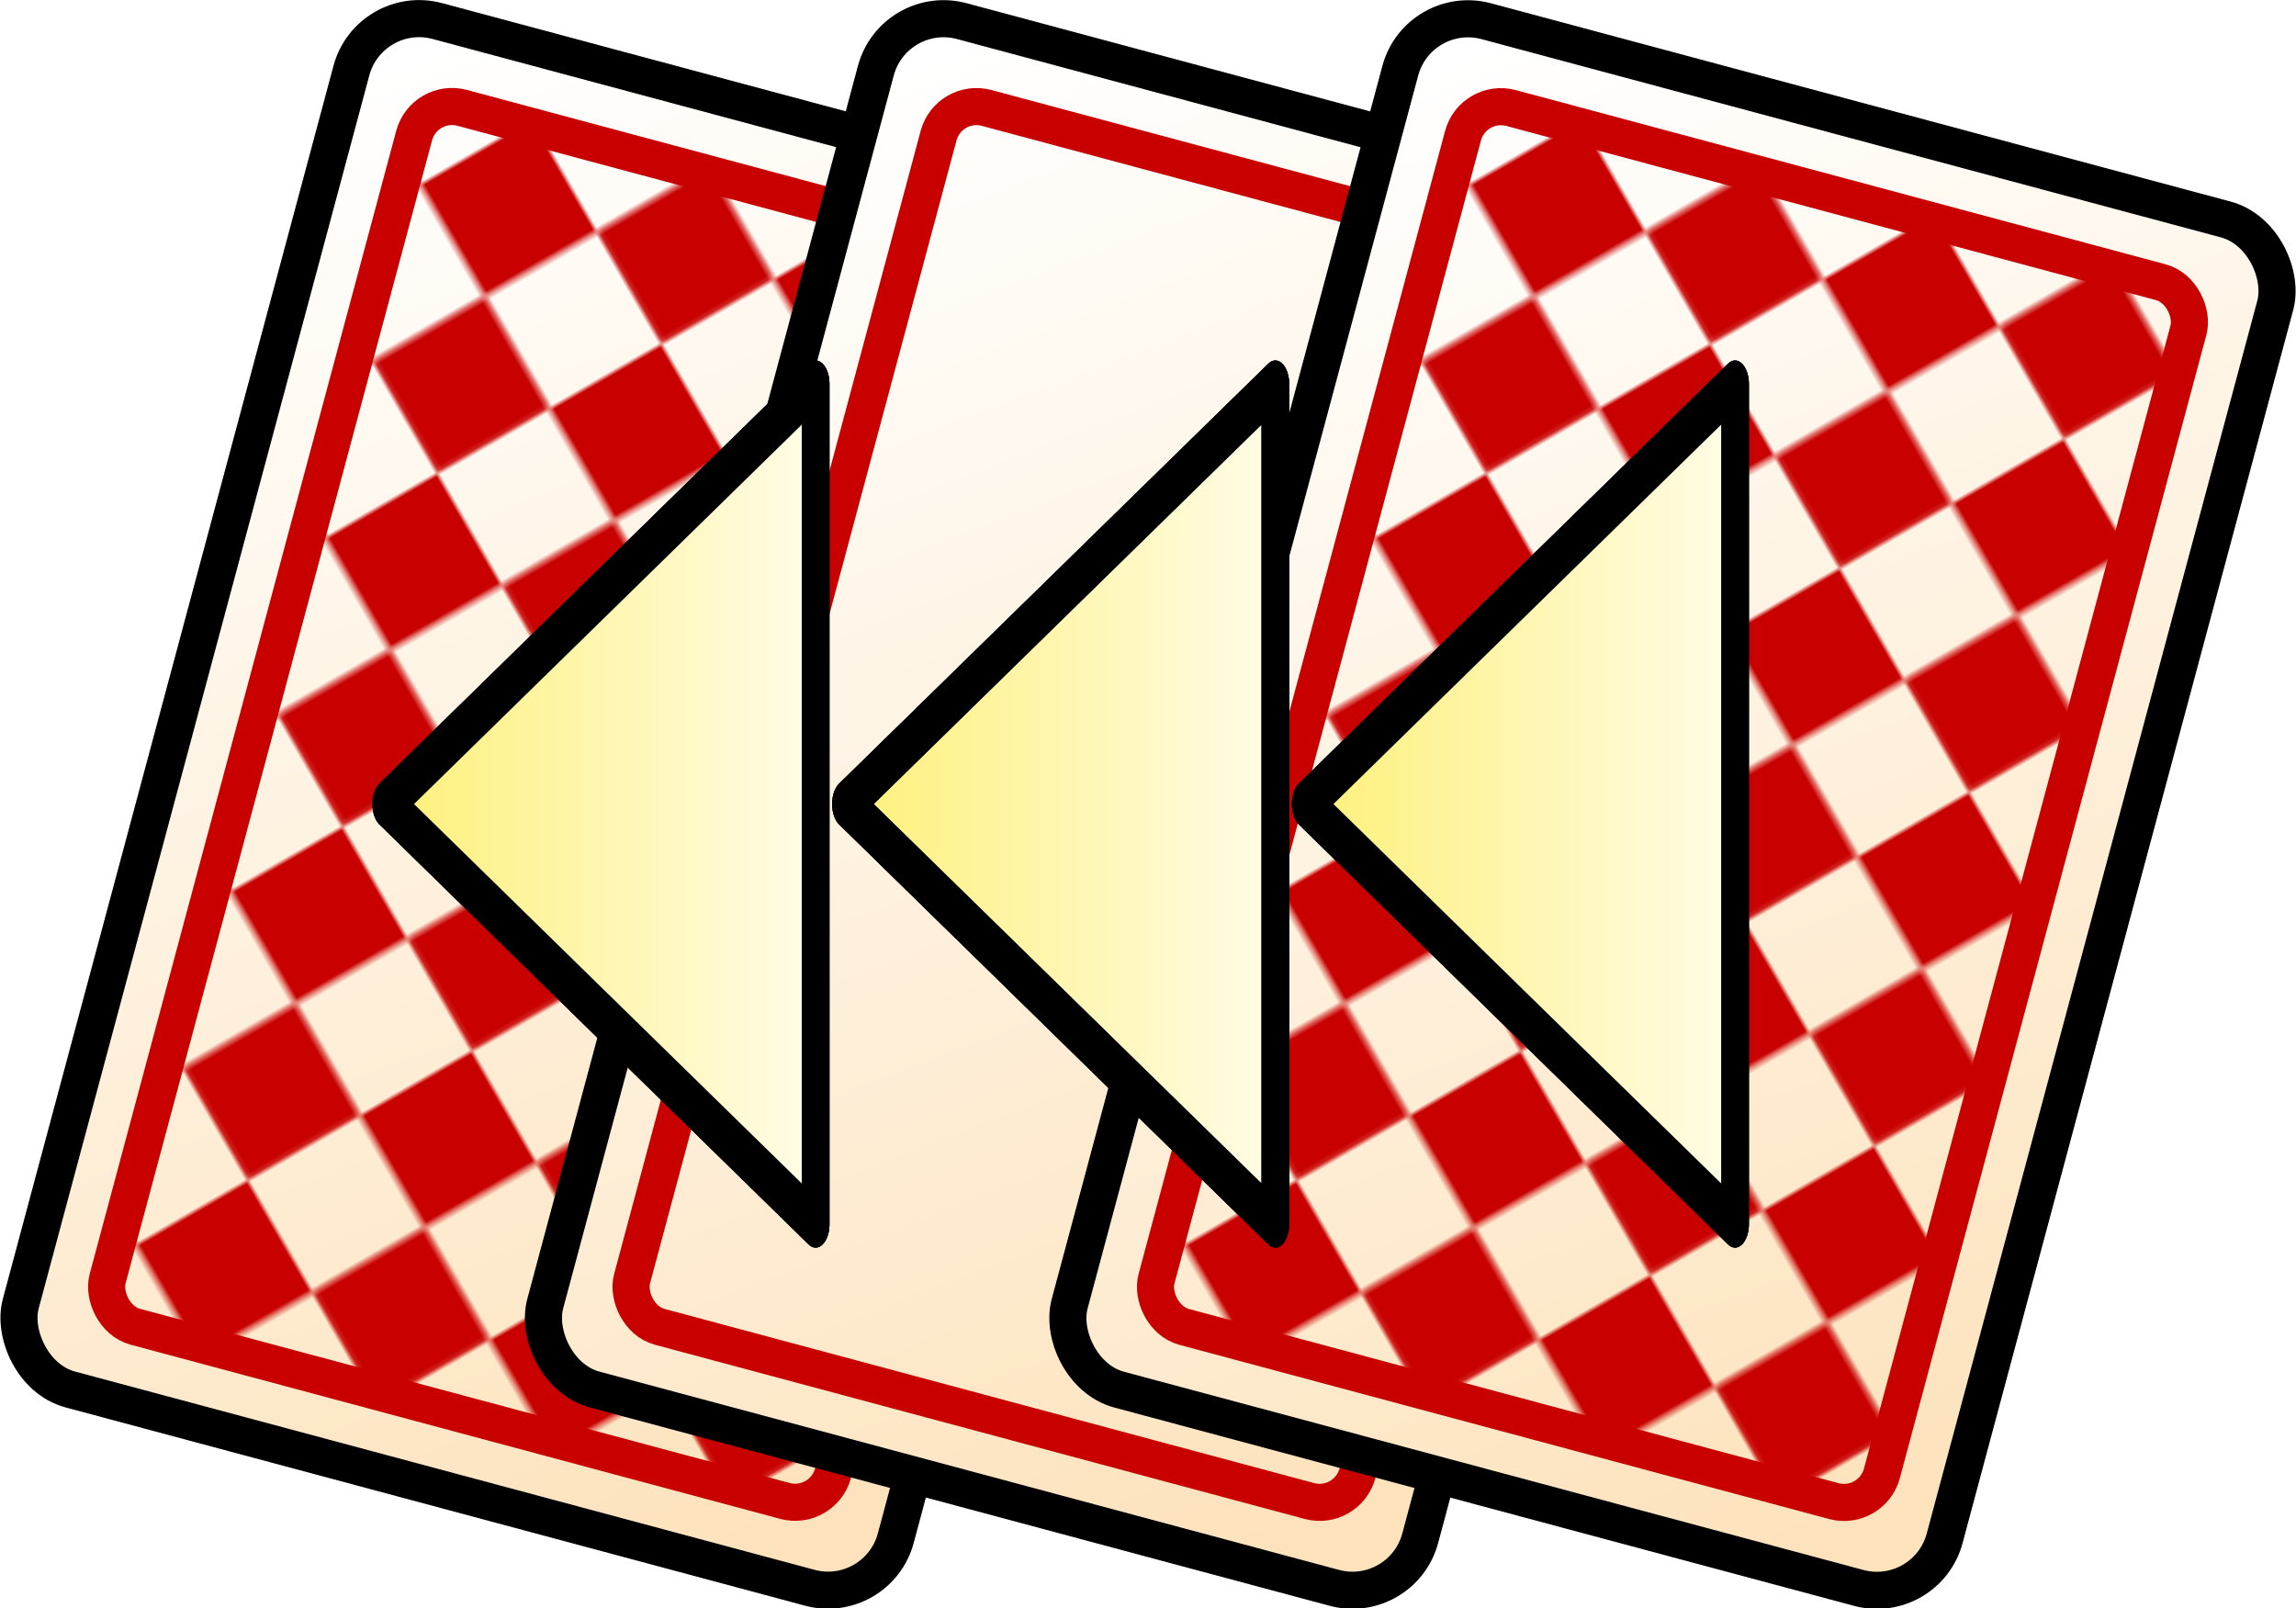 <?xml version="1.0" encoding="UTF-8" standalone="no"?>
<!-- Created with Inkscape (http://www.inkscape.org/) -->

<svg
   xmlns:dc="http://purl.org/dc/elements/1.1/"
   xmlns:cc="http://creativecommons.org/ns#"
   xmlns:rdf="http://www.w3.org/1999/02/22-rdf-syntax-ns#"
   xmlns:svg="http://www.w3.org/2000/svg"
   xmlns="http://www.w3.org/2000/svg"
   xmlns:xlink="http://www.w3.org/1999/xlink"
   xmlns:sodipodi="http://sodipodi.sourceforge.net/DTD/sodipodi-0.dtd"
   xmlns:inkscape="http://www.inkscape.org/namespaces/inkscape"
   width="525.426"
   height="368.107"
   id="svg3028"
   version="1.1"
   inkscape:version="0.48.3.1 r9886"
   sodipodi:docname="deal_cards.svg"
   inkscape:export-filename="/home/kai/Dokumente/Projekte/android/Thric3/res/drawable-hdpi/button_deal_cards_pressed.png"
   inkscape:export-xdpi="34.229172"
   inkscape:export-ydpi="34.229172">
  <defs
     id="defs3030">
    <linearGradient
       id="linearGradient3865">
      <stop
         id="stop3867"
         offset="0"
         style="stop-color:#fde200;stop-opacity:1;" />
      <stop
         id="stop3869"
         offset="1"
         style="stop-color:#ffffff;stop-opacity:1;" />
    </linearGradient>
    <pattern
       inkscape:collect="always"
       xlink:href="#pattern4791"
       id="pattern3050"
       patternTransform="matrix(0.79,0.79,-0.79,0.79,-183.296,-61.84)" />
    <pattern
       inkscape:collect="always"
       xlink:href="#pattern4044"
       id="pattern3048"
       patternTransform="matrix(0.79,0.79,-0.79,0.79,-67.385,-92.898)" />
    <pattern
       inkscape:collect="always"
       xlink:href="#pattern4791"
       id="pattern4795"
       patternTransform="matrix(0.79,0.79,-0.79,0.79,-299.207,-30.782)" />
    <pattern
       inkscape:collect="always"
       xlink:href="#pattern4044"
       id="pattern4791"
       patternTransform="matrix(0.79,0.79,-0.79,0.79,-183.296,-61.84)" />
    <pattern
       inkscape:collect="always"
       xlink:href="#pattern5555"
       id="pattern4056"
       patternTransform="matrix(0.449,0.449,-0.449,0.449,-294.088,-27.171)" />
    <pattern
       inkscape:collect="always"
       xlink:href="#pattern5555"
       id="pattern4050"
       patternTransform="matrix(0.449,0.449,-0.449,0.449,-178.177,-58.229)" />
    <pattern
       inkscape:collect="always"
       xlink:href="#pattern5555"
       id="pattern4044"
       patternTransform="matrix(0.79,0.79,-0.79,0.79,-67.385,-92.898)" />
    <pattern
       inkscape:collect="always"
       xlink:href="#pattern5555"
       id="pattern3883"
       patternTransform="matrix(0.449,0.449,-0.449,0.449,-52.638,-53.072)" />
    <linearGradient
       inkscape:collect="always"
       xlink:href="#linearGradient3761"
       id="linearGradient5558"
       gradientUnits="userSpaceOnUse"
       x1="572.514"
       y1="525.256"
       x2="364.769"
       y2="238.113" />
    <linearGradient
       id="linearGradient3761">
      <stop
         style="stop-color:#fde2bb;stop-opacity:1;"
         offset="0"
         id="stop3763" />
      <stop
         style="stop-color:#ffffff;stop-opacity:1;"
         offset="1"
         id="stop3765" />
    </linearGradient>
    <pattern
       inkscape:collect="always"
       xlink:href="#pattern5534"
       id="pattern5555"
       patternTransform="matrix(0.449,0.449,-0.449,0.449,-5,238.791)" />
    <pattern
       inkscape:collect="always"
       xlink:href="#pattern5525"
       id="pattern5534"
       patternTransform="matrix(0.449,0.449,-0.449,0.449,-5,238.791)" />
    <pattern
       patternUnits="userSpaceOnUse"
       width="52.857"
       height="52.857"
       patternTransform="translate(-12.143,243.791)"
       id="pattern5525">
      <g
         id="g5521"
         transform="translate(12.143,-243.791)">
        <rect
           style="fill:#c80000;fill-opacity:1;stroke:none"
           id="rect5517"
           width="26.429"
           height="26.429"
           x="14.286"
           y="270.219" />
        <rect
           y="243.791"
           x="-12.143"
           height="26.429"
           width="26.429"
           id="rect5519"
           style="fill:#c80000;fill-opacity:1;stroke:none" />
      </g>
    </pattern>
    <linearGradient
       inkscape:collect="always"
       xlink:href="#linearGradient3761"
       id="linearGradient3096"
       gradientUnits="userSpaceOnUse"
       x1="572.514"
       y1="525.256"
       x2="364.769"
       y2="238.113" />
    <linearGradient
       inkscape:collect="always"
       xlink:href="#linearGradient3761"
       id="linearGradient3104"
       gradientUnits="userSpaceOnUse"
       x1="572.514"
       y1="525.256"
       x2="364.769"
       y2="238.113" />
    <linearGradient
       inkscape:collect="always"
       xlink:href="#linearGradient3761"
       id="linearGradient3880"
       gradientUnits="userSpaceOnUse"
       x1="572.514"
       y1="525.256"
       x2="364.769"
       y2="238.113" />
    <linearGradient
       inkscape:collect="always"
       xlink:href="#linearGradient3761"
       id="linearGradient3881"
       gradientUnits="userSpaceOnUse"
       x1="572.514"
       y1="525.256"
       x2="364.769"
       y2="238.113" />
    <linearGradient
       inkscape:collect="always"
       xlink:href="#linearGradient3761"
       id="linearGradient3883"
       gradientUnits="userSpaceOnUse"
       x1="572.514"
       y1="525.256"
       x2="364.769"
       y2="238.113" />
    <linearGradient
       inkscape:collect="always"
       xlink:href="#linearGradient3761"
       id="linearGradient3885"
       gradientUnits="userSpaceOnUse"
       x1="572.514"
       y1="525.256"
       x2="364.769"
       y2="238.113" />
    <linearGradient
       inkscape:collect="always"
       xlink:href="#linearGradient3761"
       id="linearGradient3990"
       gradientUnits="userSpaceOnUse"
       x1="572.514"
       y1="525.256"
       x2="364.769"
       y2="238.113" />
    <linearGradient
       inkscape:collect="always"
       xlink:href="#linearGradient3761"
       id="linearGradient3992"
       gradientUnits="userSpaceOnUse"
       x1="572.514"
       y1="525.256"
       x2="364.769"
       y2="238.113" />
    <linearGradient
       inkscape:collect="always"
       xlink:href="#linearGradient3761"
       id="linearGradient3994"
       gradientUnits="userSpaceOnUse"
       x1="572.514"
       y1="525.256"
       x2="364.769"
       y2="238.113" />
    <linearGradient
       inkscape:collect="always"
       xlink:href="#linearGradient3761"
       id="linearGradient4011"
       gradientUnits="userSpaceOnUse"
       x1="572.514"
       y1="525.256"
       x2="364.769"
       y2="238.113" />
    <linearGradient
       inkscape:collect="always"
       xlink:href="#linearGradient3761"
       id="linearGradient4013"
       gradientUnits="userSpaceOnUse"
       x1="572.514"
       y1="525.256"
       x2="364.769"
       y2="238.113" />
    <linearGradient
       inkscape:collect="always"
       xlink:href="#linearGradient3761"
       id="linearGradient4015"
       gradientUnits="userSpaceOnUse"
       x1="572.514"
       y1="525.256"
       x2="364.769"
       y2="238.113" />
    <filter
       inkscape:collect="always"
       id="filter4031"
       color-interpolation-filters="sRGB">
      <feGaussianBlur
         inkscape:collect="always"
         stdDeviation="3.56"
         id="feGaussianBlur4033" />
    </filter>
    <filter
       inkscape:collect="always"
       id="filter4037"
       color-interpolation-filters="sRGB">
      <feGaussianBlur
         inkscape:collect="always"
         stdDeviation="3.56"
         id="feGaussianBlur4039" />
    </filter>
    <linearGradient
       inkscape:collect="always"
       xlink:href="#linearGradient3761"
       id="linearGradient4047"
       gradientUnits="userSpaceOnUse"
       x1="572.514"
       y1="525.256"
       x2="364.769"
       y2="238.113"
       gradientTransform="translate(-57.266,-328.078)" />
    <linearGradient
       inkscape:collect="always"
       xlink:href="#linearGradient3761"
       id="linearGradient4053"
       gradientUnits="userSpaceOnUse"
       x1="572.514"
       y1="525.256"
       x2="364.769"
       y2="238.113"
       gradientTransform="translate(-173.177,-297.02)" />
    <linearGradient
       inkscape:collect="always"
       xlink:href="#linearGradient3761"
       id="linearGradient4059"
       gradientUnits="userSpaceOnUse"
       x1="572.514"
       y1="525.256"
       x2="364.769"
       y2="238.113"
       gradientTransform="translate(-289.088,-265.962)" />
    <filter
       color-interpolation-filters="sRGB"
       inkscape:collect="always"
       id="filter3888">
      <feGaussianBlur
         inkscape:collect="always"
         stdDeviation="2.688"
         id="feGaussianBlur3890" />
    </filter>
    <filter
       color-interpolation-filters="sRGB"
       inkscape:collect="always"
       id="filter3892">
      <feGaussianBlur
         inkscape:collect="always"
         stdDeviation="2.688"
         id="feGaussianBlur3894" />
    </filter>
    <linearGradient
       inkscape:collect="always"
       xlink:href="#linearGradient3865"
       id="linearGradient3863"
       x1="-93.174"
       y1="-99.066"
       x2="72.913"
       y2="-99.066"
       gradientUnits="userSpaceOnUse" />
  </defs>
  <sodipodi:namedview
     id="base"
     pagecolor="#ffffff"
     bordercolor="#666666"
     borderopacity="1.0"
     inkscape:pageopacity="0.0"
     inkscape:pageshadow="2"
     inkscape:zoom="0.6233981"
     inkscape:cx="-23.813142"
     inkscape:cy="36.645967"
     inkscape:document-units="px"
     inkscape:current-layer="layer1"
     showgrid="false"
     fit-margin-top="0"
     fit-margin-left="0"
     fit-margin-right="0"
     fit-margin-bottom="0"
     inkscape:window-width="1920"
     inkscape:window-height="1024"
     inkscape:window-x="0"
     inkscape:window-y="27"
     inkscape:window-maximized="1"
     showguides="true"
     inkscape:guide-bbox="true" />
  <g
     inkscape:label="Ebene 1"
     inkscape:groupmode="layer"
     id="layer1"
     transform="translate(-1.647,26.307)">
    <rect
       ry="16.046"
       rx="16.046"
       y="-47.098"
       x="76.626"
       height="324.213"
       width="207.283"
       id="rect5388"
       style="fill:url(#linearGradient4059);fill-opacity:1;stroke:#000000;stroke-width:8.489;stroke-miterlimit:4;stroke-opacity:1;stroke-dasharray:none"
       transform="matrix(0.966,0.259,-0.259,0.966,0,0)" />
    <rect
       style="fill:url(#pattern4795);fill-opacity:1;stroke:#c80000;stroke-width:8.489;stroke-miterlimit:4;stroke-opacity:1;stroke-dasharray:none"
       id="rect4793"
       width="171.85"
       height="288.78"
       x="94.343"
       y="-29.381"
       rx="8.975"
       ry="8.975"
       transform="matrix(0.966,0.259,-0.259,0.966,0,0)" />
    <rect
       style="fill:#000000;fill-opacity:1;stroke:none;filter:url(#filter4031)"
       id="rect4017"
       width="98.793"
       height="303.758"
       x="188.464"
       y="-53.644"
       rx="20.411"
       ry="20.411"
       transform="matrix(0.966,0.259,-0.259,0.966,0,0)" />
    <rect
       transform="matrix(0.966,0.259,-0.259,0.966,0,0)"
       ry="20.411"
       rx="20.411"
       y="-53.644"
       x="188.464"
       height="303.758"
       width="98.793"
       id="rect4035"
       style="fill:#000000;fill-opacity:1;stroke:none;filter:url(#filter4031)" />
    <rect
       style="fill:url(#linearGradient4053);fill-opacity:1;stroke:#000000;stroke-width:8.489;stroke-miterlimit:4;stroke-opacity:1;stroke-dasharray:none"
       id="rect3092"
       width="207.283"
       height="324.213"
       x="192.538"
       y="-78.156"
       rx="16.046"
       ry="16.046"
       transform="matrix(0.966,0.259,-0.259,0.966,0,0)" />
    <rect
       transform="matrix(0.966,0.259,-0.259,0.966,0,0)"
       ry="8.975"
       rx="8.975"
       y="-60.44"
       x="210.254"
       height="288.78"
       width="171.85"
       id="rect4789"
       style="fill:url(#pattern3050);fill-opacity:1;stroke:#c80000;stroke-width:8.489;stroke-miterlimit:4;stroke-opacity:1;stroke-dasharray:none" />
    <rect
       transform="matrix(0.966,0.259,-0.259,0.966,0,0)"
       ry="20.411"
       rx="20.411"
       y="-84.702"
       x="304.376"
       height="303.758"
       width="98.793"
       id="rect4029"
       style="fill:#000000;fill-opacity:1;stroke:none;filter:url(#filter4037)" />
    <rect
       style="fill:#000000;fill-opacity:1;stroke:none;filter:url(#filter4037)"
       id="rect4041"
       width="98.793"
       height="303.758"
       x="304.376"
       y="-84.702"
       rx="20.411"
       ry="20.411"
       transform="matrix(0.966,0.259,-0.259,0.966,0,0)" />
    <rect
       ry="16.046"
       rx="16.046"
       y="-109.215"
       x="308.449"
       height="324.213"
       width="207.283"
       id="rect3100"
       style="fill:url(#linearGradient4047);fill-opacity:1;stroke:#000000;stroke-width:8.489;stroke-miterlimit:4;stroke-opacity:1;stroke-dasharray:none"
       transform="matrix(0.966,0.259,-0.259,0.966,0,0)" />
    <rect
       style="fill:url(#pattern3048);fill-opacity:1;stroke:#c80000;stroke-width:8.489;stroke-miterlimit:4;stroke-opacity:1;stroke-dasharray:none"
       id="rect3102"
       width="171.85"
       height="288.78"
       x="326.165"
       y="-91.498"
       rx="8.975"
       ry="8.975"
       transform="matrix(0.966,0.259,-0.259,0.966,0,0)" />
    <g
       id="g3896"
       transform="matrix(2.329,0,0,2.329,267.949,388.432)"
       style="fill-opacity:1.0;fill:url(#linearGradient3863)">
      <g
         transform="translate(0,-60)"
         style="fill:url(#linearGradient3863);fill-opacity:1.0;filter:url(#filter3888)"
         id="g3853">
        <path
           sodipodi:type="star"
           style="fill:url(#linearGradient3863);fill-opacity:1.0;stroke:#000000;stroke-width:4.614;stroke-linecap:square;stroke-linejoin:round;stroke-miterlimit:4;stroke-opacity:1;stroke-dasharray:none"
           id="path3855"
           sodipodi:sides="3"
           sodipodi:cx="33.57143"
           sodipodi:cy="-72.637817"
           sodipodi:r1="47.66486"
           sodipodi:r2="23.83243"
           sodipodi:arg1="1.0471976"
           sodipodi:arg2="2.0943951"
           inkscape:flatsided="false"
           inkscape:rounded="0"
           inkscape:randomized="0"
           d="M 57.404,-31.359 21.655,-51.998 -14.093,-72.638 21.655,-93.277 57.404,-113.917 l -2e-6,41.279 z"
           inkscape:transform-center-x="7.0261338"
           transform="matrix(0.59,0,0,1,-68.069,33.571)" />
        <path
           inkscape:transform-center-x="7.0261335"
           d="M 57.404,-31.359 21.655,-51.998 -14.093,-72.638 21.655,-93.277 57.404,-113.917 l -2e-6,41.279 z"
           inkscape:randomized="0"
           inkscape:rounded="0"
           inkscape:flatsided="false"
           sodipodi:arg2="2.0943951"
           sodipodi:arg1="1.0471976"
           sodipodi:r2="23.83243"
           sodipodi:r1="47.66486"
           sodipodi:cy="-72.637817"
           sodipodi:cx="33.57143"
           sodipodi:sides="3"
           id="path3857"
           style="fill:url(#linearGradient3863);fill-opacity:1.0;stroke:#000000;stroke-width:4.614;stroke-linecap:square;stroke-linejoin:round;stroke-miterlimit:4;stroke-opacity:1;stroke-dasharray:none"
           sodipodi:type="star"
           transform="matrix(0.59,0,0,1,-22.899,33.571)" />
        <path
           transform="matrix(0.59,0,0,1,22.271,33.571)"
           sodipodi:type="star"
           style="fill:url(#linearGradient3863);fill-opacity:1.0;stroke:#000000;stroke-width:4.614;stroke-linecap:square;stroke-linejoin:round;stroke-miterlimit:4;stroke-opacity:1;stroke-dasharray:none"
           id="path3859"
           sodipodi:sides="3"
           sodipodi:cx="33.57143"
           sodipodi:cy="-72.637817"
           sodipodi:r1="47.66486"
           sodipodi:r2="23.83243"
           sodipodi:arg1="1.0471976"
           sodipodi:arg2="2.0943951"
           inkscape:flatsided="false"
           inkscape:rounded="0"
           inkscape:randomized="0"
           d="M 57.404,-31.359 21.655,-51.998 -14.093,-72.638 21.655,-93.277 57.404,-113.917 l -2e-6,41.279 z"
           inkscape:transform-center-x="7.0261338" />
      </g>
      <g
         transform="translate(0,-60)"
         id="g3866"
         style="fill:url(#linearGradient3863);fill-opacity:1.0;filter:url(#filter3892)">
        <path
           transform="matrix(0.59,0,0,1,-68.069,33.571)"
           inkscape:transform-center-x="7.0261338"
           d="M 57.404,-31.359 21.655,-51.998 -14.093,-72.638 21.655,-93.277 57.404,-113.917 l -2e-6,41.279 z"
           inkscape:randomized="0"
           inkscape:rounded="0"
           inkscape:flatsided="false"
           sodipodi:arg2="2.0943951"
           sodipodi:arg1="1.0471976"
           sodipodi:r2="23.83243"
           sodipodi:r1="47.66486"
           sodipodi:cy="-72.637817"
           sodipodi:cx="33.57143"
           sodipodi:sides="3"
           id="path3868"
           style="fill:url(#linearGradient3863);fill-opacity:1.0;stroke:#000000;stroke-width:4.614;stroke-linecap:square;stroke-linejoin:round;stroke-miterlimit:4;stroke-opacity:1;stroke-dasharray:none"
           sodipodi:type="star" />
        <path
           transform="matrix(0.59,0,0,1,-22.899,33.571)"
           sodipodi:type="star"
           style="fill:url(#linearGradient3863);fill-opacity:1.0;stroke:#000000;stroke-width:4.614;stroke-linecap:square;stroke-linejoin:round;stroke-miterlimit:4;stroke-opacity:1;stroke-dasharray:none"
           id="path3870"
           sodipodi:sides="3"
           sodipodi:cx="33.57143"
           sodipodi:cy="-72.637817"
           sodipodi:r1="47.66486"
           sodipodi:r2="23.83243"
           sodipodi:arg1="1.0471976"
           sodipodi:arg2="2.0943951"
           inkscape:flatsided="false"
           inkscape:rounded="0"
           inkscape:randomized="0"
           d="M 57.404,-31.359 21.655,-51.998 -14.093,-72.638 21.655,-93.277 57.404,-113.917 l -2e-6,41.279 z"
           inkscape:transform-center-x="7.0261335" />
        <path
           inkscape:transform-center-x="7.0261338"
           d="M 57.404,-31.359 21.655,-51.998 -14.093,-72.638 21.655,-93.277 57.404,-113.917 l -2e-6,41.279 z"
           inkscape:randomized="0"
           inkscape:rounded="0"
           inkscape:flatsided="false"
           sodipodi:arg2="2.0943951"
           sodipodi:arg1="1.0471976"
           sodipodi:r2="23.83243"
           sodipodi:r1="47.66486"
           sodipodi:cy="-72.637817"
           sodipodi:cx="33.57143"
           sodipodi:sides="3"
           id="path3872"
           style="fill:url(#linearGradient3863);fill-opacity:1.0;stroke:#000000;stroke-width:4.614;stroke-linecap:square;stroke-linejoin:round;stroke-miterlimit:4;stroke-opacity:1;stroke-dasharray:none"
           sodipodi:type="star"
           transform="matrix(0.59,0,0,1,22.271,33.571)" />
      </g>
      <g
         transform="translate(0,-60)"
         id="g3848"
         style="fill-opacity:1.0;fill:url(#linearGradient3863)">
        <path
           transform="matrix(0.59,0,0,1,-68.069,33.571)"
           inkscape:transform-center-x="7.0261338"
           d="M 57.404,-31.359 21.655,-51.998 -14.093,-72.638 21.655,-93.277 57.404,-113.917 l -2e-6,41.279 z"
           inkscape:randomized="0"
           inkscape:rounded="0"
           inkscape:flatsided="false"
           sodipodi:arg2="2.0943951"
           sodipodi:arg1="1.0471976"
           sodipodi:r2="23.83243"
           sodipodi:r1="47.66486"
           sodipodi:cy="-72.637817"
           sodipodi:cx="33.57143"
           sodipodi:sides="3"
           id="path3827"
           style="fill:url(#linearGradient3863);fill-opacity:1.0;stroke:#000000;stroke-width:4.614;stroke-linecap:square;stroke-linejoin:round;stroke-miterlimit:4;stroke-opacity:1;stroke-dasharray:none"
           sodipodi:type="star" />
        <path
           transform="matrix(0.59,0,0,1,-22.899,33.571)"
           sodipodi:type="star"
           style="fill:url(#linearGradient3863);fill-opacity:1.0;stroke:#000000;stroke-width:4.614;stroke-linecap:square;stroke-linejoin:round;stroke-miterlimit:4;stroke-opacity:1;stroke-dasharray:none"
           id="path3829"
           sodipodi:sides="3"
           sodipodi:cx="33.57143"
           sodipodi:cy="-72.637817"
           sodipodi:r1="47.66486"
           sodipodi:r2="23.83243"
           sodipodi:arg1="1.0471976"
           sodipodi:arg2="2.0943951"
           inkscape:flatsided="false"
           inkscape:rounded="0"
           inkscape:randomized="0"
           d="M 57.404,-31.359 21.655,-51.998 -14.093,-72.638 21.655,-93.277 57.404,-113.917 l -2e-6,41.279 z"
           inkscape:transform-center-x="7.0261335" />
        <path
           inkscape:transform-center-x="7.0261338"
           d="M 57.404,-31.359 21.655,-51.998 -14.093,-72.638 21.655,-93.277 57.404,-113.917 l -2e-6,41.279 z"
           inkscape:randomized="0"
           inkscape:rounded="0"
           inkscape:flatsided="false"
           sodipodi:arg2="2.0943951"
           sodipodi:arg1="1.0471976"
           sodipodi:r2="23.83243"
           sodipodi:r1="47.66486"
           sodipodi:cy="-72.637817"
           sodipodi:cx="33.57143"
           sodipodi:sides="3"
           id="path3831"
           style="fill:url(#linearGradient3863);fill-opacity:1.0;stroke:#000000;stroke-width:4.614;stroke-linecap:square;stroke-linejoin:round;stroke-miterlimit:4;stroke-opacity:1;stroke-dasharray:none"
           sodipodi:type="star"
           transform="matrix(0.59,0,0,1,22.271,33.571)" />
      </g>
    </g>
  </g>
</svg>
